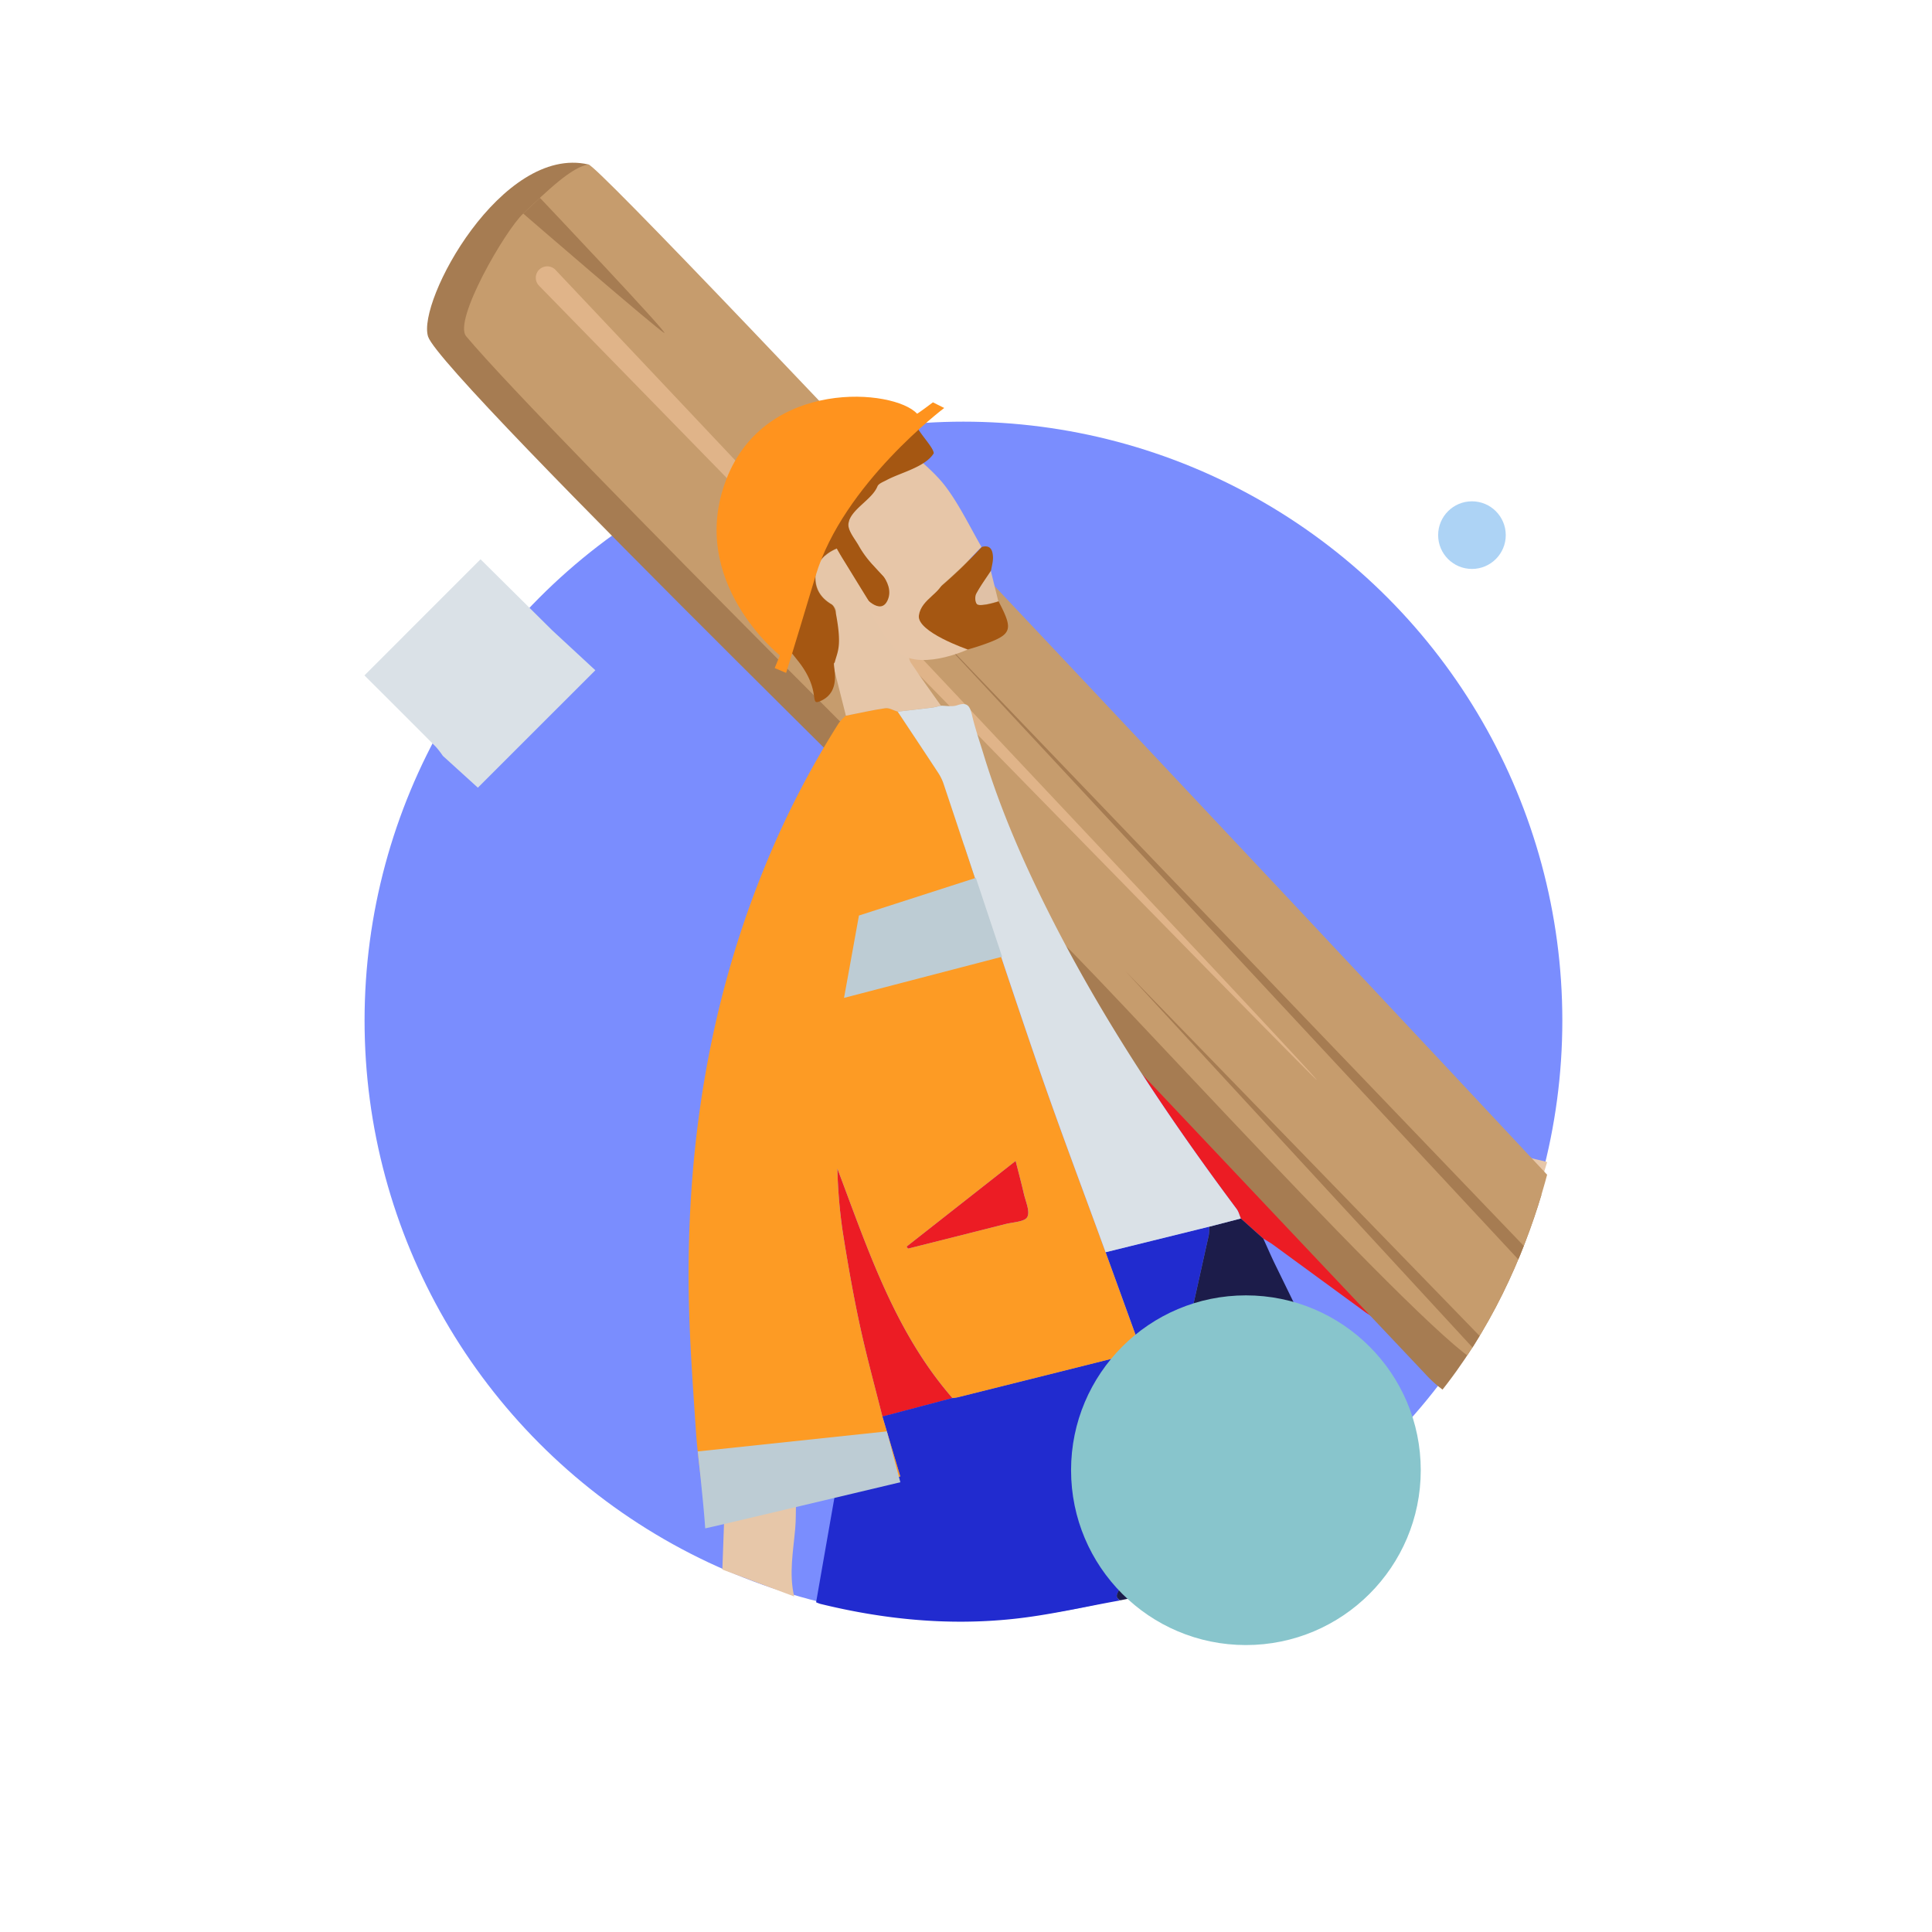 <svg id="Layer_1" data-name="Layer 1" xmlns="http://www.w3.org/2000/svg" xmlns:xlink="http://www.w3.org/1999/xlink" viewBox="0 0 1000 1000"><defs><style>.cls-1{fill:none;}.cls-2{fill:#7a8dfe;}.cls-3{fill:#dae1e7;}.cls-4{fill:#e7c7a9;}.cls-5{fill:#ec1c24;}.cls-6{clip-path:url(#clip-path);}.cls-7{fill:#a67c52;}.cls-8{fill:#c69c6d;}.cls-9{fill:#e0b489;}.cls-10{fill:#212bcf;}.cls-11{fill:#1c1c4a;}.cls-12{fill:#add4f7;}.cls-13{fill:#fd9b24;}.cls-14{fill:#e6c6a8;}.cls-15{fill:#e7c6a8;}.cls-16{fill:#e0c1a6;}.cls-17{fill:#add3f5;}.cls-18{fill:#bdccd4;}.cls-19{fill:#a55712;}.cls-20{fill:#ff931e;}.cls-21{fill:#88c5cc;}</style><clipPath id="clip-path"><path class="cls-1" d="M812.51,533.63s-2.63,285.66-297.88,285.88L177.74,184.9,303.88,2.29Z"/></clipPath></defs><circle class="cls-2" cx="498.68" cy="528.23" r="309.98"/><path class="cls-3" d="M285.89,326.32l22.26,20.61L247.34,407.7l-18.11-16.45a45.83,45.83,0,0,0-3.6-4.66c-12.44-12.52-24.94-25-37-37l60.09-60.11Z"/><path class="cls-4" d="M790.77,634.6c-4.27-3.27-8.46-6.65-12.84-9.77a30.76,30.76,0,0,0-8-4.54c-8-2.59-16.15-4.71-24.24-7L760.79,583c9.11,5,18.09,10.18,27.38,14.77,3.87,1.91,8.4,2.5,12.63,3.7Q795.78,618.05,790.77,634.6Z"/><path class="cls-5" d="M760.79,583q-7.53,15.12-15.07,30.23-15,29.79-30,59.57c-1.48,2.94-3,5.87-4.67,9.19-1.5-.95-2.75-1.63-3.9-2.47Q683,661.89,658.88,644.22c-1.59-1.16-3.34-2.09-5-3.12l-11.63-10.41c-.71-1.65-1.13-3.51-2.18-4.91-35.72-47.86-68.79-97.42-95.88-150.76-13.73-27-25.93-54.76-34.86-83.82,12.18,13.21,23.93,26.86,36.62,39.56,51.82,51.85,111.74,92.42,176.81,125.66,12,6.13,24.25,11.79,36.37,17.68,1.47.71,2.9,1.46,4.42,2.23Z"/><path class="cls-5" d="M456.74,733.24c-4-15.85-8.31-31.62-11.76-47.58s-6.26-32.08-8.8-48.22a267.71,267.71,0,0,1-2.76-32.59C449.23,646.6,463,689.23,493,723.66Z"/><path class="cls-5" d="M469.23,645.23l56.45-44.34c1.56,6.19,3,11.51,4.23,16.88.93,4.12,3.36,9.25,1.81,12.16-1.35,2.51-7.33,2.63-11.31,3.64Q495.2,640,470,646.29Z"/><g class="cls-6"><path class="cls-7" d="M821.47,644.12c-2.07,15.48,9.09,39.75-18.1,65.4s-48.77,19.56-65.06,2.29c-.27-.28-.53-.57-.79-.87L521.44,482.21c14.6,11.09-293-286.57-299.87-308-5.86-18.15,38.09-99.45,83-89.08C304.58,85.14,821.5,643.84,821.47,644.12Z"/><path class="cls-8" d="M767.28,706.24c-20.29-4.13-207.36-211.52-222-222.66,0,0-262.56-260-304-309.54-6.81-8.14,20.09-54.6,29.52-63.5,12.64-11.93,25.09-24.11,33.78-25.39,6.88-1,520.7,549.07,520.7,549.07C814.52,653,792.72,711.41,767.28,706.24Z"/><path class="cls-7" d="M279.47,102.4s68.65,72.45,64.24,69.88-72.9-61.74-72.9-61.74Z"/><path class="cls-9" d="M279.25,139.43a5.9,5.9,0,0,1,8.29.28C330.32,185,701.05,577.79,680.68,558.2S320.91,190.8,279,147.87a5.9,5.9,0,0,1,.22-8.44Z"/><path class="cls-7" d="M781.46,707.56l-199-205L778.66,715.34S781.79,707.56,781.46,707.56Z"/><path class="cls-7" d="M810.94,668.05,475.41,318.33,809.93,677.72S811.38,668.16,810.94,668.05Z"/></g><path class="cls-10" d="M579.87,828.36c-18.57,3.29-37,7.68-55.76,9.63-33.48,3.51-66.68.22-99.38-7.79a17.38,17.38,0,0,1-2.31-.87q4.9-28.07,9.83-56.15l33.74-9-9.25-31,36.3-9.58c1-.15,2-.23,2.95-.47q45.43-11.34,90.87-22.74c1.23-.3,2.4-.83,3.87-1.35l-18.47-50.93,53.61-13.24a24.6,24.6,0,0,1-.22,4.48c-4.42,19.72-8.62,39.49-13.44,59.11-7,28.65-14.41,57.22-21.88,85.76C587,797,583,809.45,579.6,822.11,579.1,824,576.2,826.49,579.87,828.36Z"/><path class="cls-11" d="M699.86,765.71c-8.21-2.56-16.25-6.07-24.65-7.5-41.64-7.07-81.18,22-87.54,63.89a29.11,29.11,0,0,1-1.78,5l-6,1.22c-3.68-1.87-.78-4.4-.28-6.25C583,809.45,587,797,590.33,784.28c7.47-28.54,14.84-57.11,21.88-85.76,4.82-19.62,9-39.39,13.44-59.11a24.54,24.54,0,0,0,.22-4.47l16.37-4.25,11.63,10.41c2,4.29,3.82,8.62,5.88,12.85q25,51.25,50.13,102.46Z"/><path class="cls-4" d="M373.89,812.39l.9-25L412,778.18c-.12,4.33,0,8.67-.4,13-1,11.71-3.32,23.38-.53,35.14Z"/><path class="cls-12" d="M402.22,236.45l-1.24,1Z"/><path class="cls-13" d="M432.25,773.18l-20.21,5-37.25,9.23L366,789.08c-2-16.35-4.7-32.29-5.79-48.35-1.87-27.55-3.9-55.18-3.81-82.77.23-71.19,11.71-140.49,38.44-206.86a471.74,471.74,0,0,1,39.29-76.79,27.43,27.43,0,0,1,3.69-3.87c6.8-1.34,13.57-2.91,20.41-3.88,2-.28,4.26,1.15,6.4,1.79,6.9,10.39,13.82,20.77,20.66,31.2a25.8,25.8,0,0,1,2.94,5.72c16.27,48.58,32.16,97.3,48.81,145.76,11.19,32.56,23.43,64.77,35.2,97.13l18.47,50.94c-1.47.52-2.64,1-3.87,1.35q-45.43,11.4-90.87,22.74c-1,.24-2,.32-2.95.47C463,689.23,449.23,646.6,433.42,604.85a267.71,267.71,0,0,0,2.76,32.59c2.54,16.14,5.36,32.25,8.8,48.22s7.8,31.73,11.76,47.58l9.25,31Zm37-127.95.74,1.06q25.21-6.35,50.44-12.72c4-1,10-1.13,11.31-3.64,1.55-2.91-.88-8-1.81-12.16-1.22-5.37-2.67-10.69-4.23-16.88Z"/><path class="cls-14" d="M464.65,368.35c-2.14-.64-4.39-2.07-6.4-1.79-6.84,1-13.61,2.54-20.41,3.88q-4.57-18.1-9.16-36.21c1.38-5.82,2.92-11.6,4-17.47.22-1.21-1-3.33-2.2-4-5.73-3.38-8.64-8.25-8.28-14.83.36-6.36,4.21-11.13,11.05-14,.94,1.59,1.87,3.29,2.89,4.93,7.62,12.29,15,24.72,23,36.77,2.88,4.35,7.13,7.8,10.75,11.66.5,1.93.53,4.17,1.58,5.73,5,7.51,10.34,14.83,15.55,22.22-1.56.35-3.11.82-4.69,1C476.45,367,470.55,367.66,464.65,368.35Z"/><path class="cls-3" d="M509.32,391.2c8.93,29.06,21.13,56.77,34.86,83.82,27.09,53.34,60.16,102.9,95.88,150.76,1.05,1.4,1.47,3.26,2.18,4.91l-16.37,4.25-53.61,13.23c-11.77-32.37-24-64.58-35.2-97.14-16.65-48.46-32.54-97.18-48.81-145.76a25.8,25.8,0,0,0-2.94-5.72c-6.84-10.43-13.76-20.81-20.66-31.2,5.9-.69,11.8-1.34,17.69-2.08,1.58-.2,3.13-.67,4.69-1,2.82,0,5.87.66,8.39-.22,5.53-1.93,6.67.72,7.75,5.33C504.81,377.4,507.23,384.26,509.32,391.2Z"/><path class="cls-15" d="M508,283.06c-3.84,3.92-7.56,8-11.54,11.73C492,299,487.45,303.12,482.67,307c-5.41,4.35-11.45,4.13-16.52-.17a173.67,173.67,0,0,1-15.39-15.54,50.91,50.91,0,0,1-6.36-8.95c-2.11-3.64-5.69-7.84-5.19-11.3,1.06-7.22,4.19-14.2,6.93-21.09.6-1.5,3.07-2.35,4.8-3.3,7-3.83,14.2-7.43,18.65-14.55,6.83,6.69,14.65,12.66,20.24,20.26C496.85,261.87,502.05,272.76,508,283.06Z"/><path class="cls-16" d="M516.72,311.18a54,54,0,0,1-6,1.57c-1.77.26-4.42.74-5.22-.17-1-1.09-1.09-3.92-.33-5.34,2.21-4.16,5-8,7.63-12Q514.75,303.22,516.72,311.18Z"/><circle class="cls-17" cx="761.88" cy="276.98" r="17.5"/><polygon class="cls-18" points="444.59 473.88 436.87 516.51 518.7 495.19 505.1 454.38 444.59 473.88"/><path class="cls-18" d="M361.15,751.26s3,26.61,3.87,39.82c-.14.21,101-23.87,101-23.87l-7-26.33Z"/><path class="cls-19" d="M474.3,219.6c0,3.14,9.08,11.91,9,15.06-4.47,7.15-17.29,10-24.34,13.81-1.73.94-4.21,1.79-4.81,3.3-2.76,6.92-13.93,11.92-15,19.18-.51,3.47,3.09,7.69,5.21,11.35a51.62,51.62,0,0,0,6.38,9c4.94,5.4,9.89,10.89,15.46,15.61,5.09,4.31,11.15,4.54,16.59.16,4.8-3.86,9.39-8,13.88-12.23,4-3.77,7.74-7.84,11.59-11.77,4.47-1.19,5.52,1.8,5.7,5.09.13,2.37-.6,4.78-1,7.16-2.6,4-5.44,7.84-7.67,12-.75,1.42-.63,4.26.34,5.36.8.91,3.46.43,5.24.17a54.56,54.56,0,0,0,6.06-1.58c.06.15.1.32.17.47,7.45,14.36,6.8,16.69-8.37,22a116,116,0,0,1-23.66,5.59c-4.9.62-10.1-1.14-15.16-1.83-3.64-3.87-7.9-7.34-10.8-11.71-8-12.1-15.46-24.58-23.11-36.92-1-1.65-2-3.35-2.9-5-6.87,2.87-10.73,7.66-11.09,14.05-.37,6.6,2.55,11.49,8.31,14.88,1.17.69,2,2.83,2.2,4,3.52,18.2.88,20.39-.51,26.23-1.91-.29,5,15.07-8,20.09-5,1.94,1-6-11-21.09-8.16-10.2-28.78-36-29.44-58.64-.11-3.68-.1-7.36-.21-11-.36-11.59,4.32-21.08,12.09-29.31,1.81-1.93,3.56-3.92,5.35-5.88h0l1.25-1c17.8-13.75,38.82-18.46,60.41-21.62,2.81-.41,4.4.67,5.31,3.26C468.31,219.43,473.61,218.09,474.3,219.6Z"/><path class="cls-15" d="M488.38,300.07c-1,7-11.52,9.91-12.76,18.46s25.32,17.65,25.32,17.65-26.83,12.32-37.56-.11-17-28.31-17-28.31,9.4,11.82,13.2,2.57S451,291.45,451,291.45Z"/><path class="cls-20" d="M488.73,211.17s-52.31,39.36-66.54,86.75c-13.31,44.37-15.31,50.37-15.31,50.37l-5.9-2.51,2.7-6.53s-48.05-38.19-27.8-91,87-47,98.78-34.13c.17.19,8.22-5.87,8.22-5.87Z"/><circle class="cls-21" cx="644.88" cy="760.98" r="90.5"/></svg>